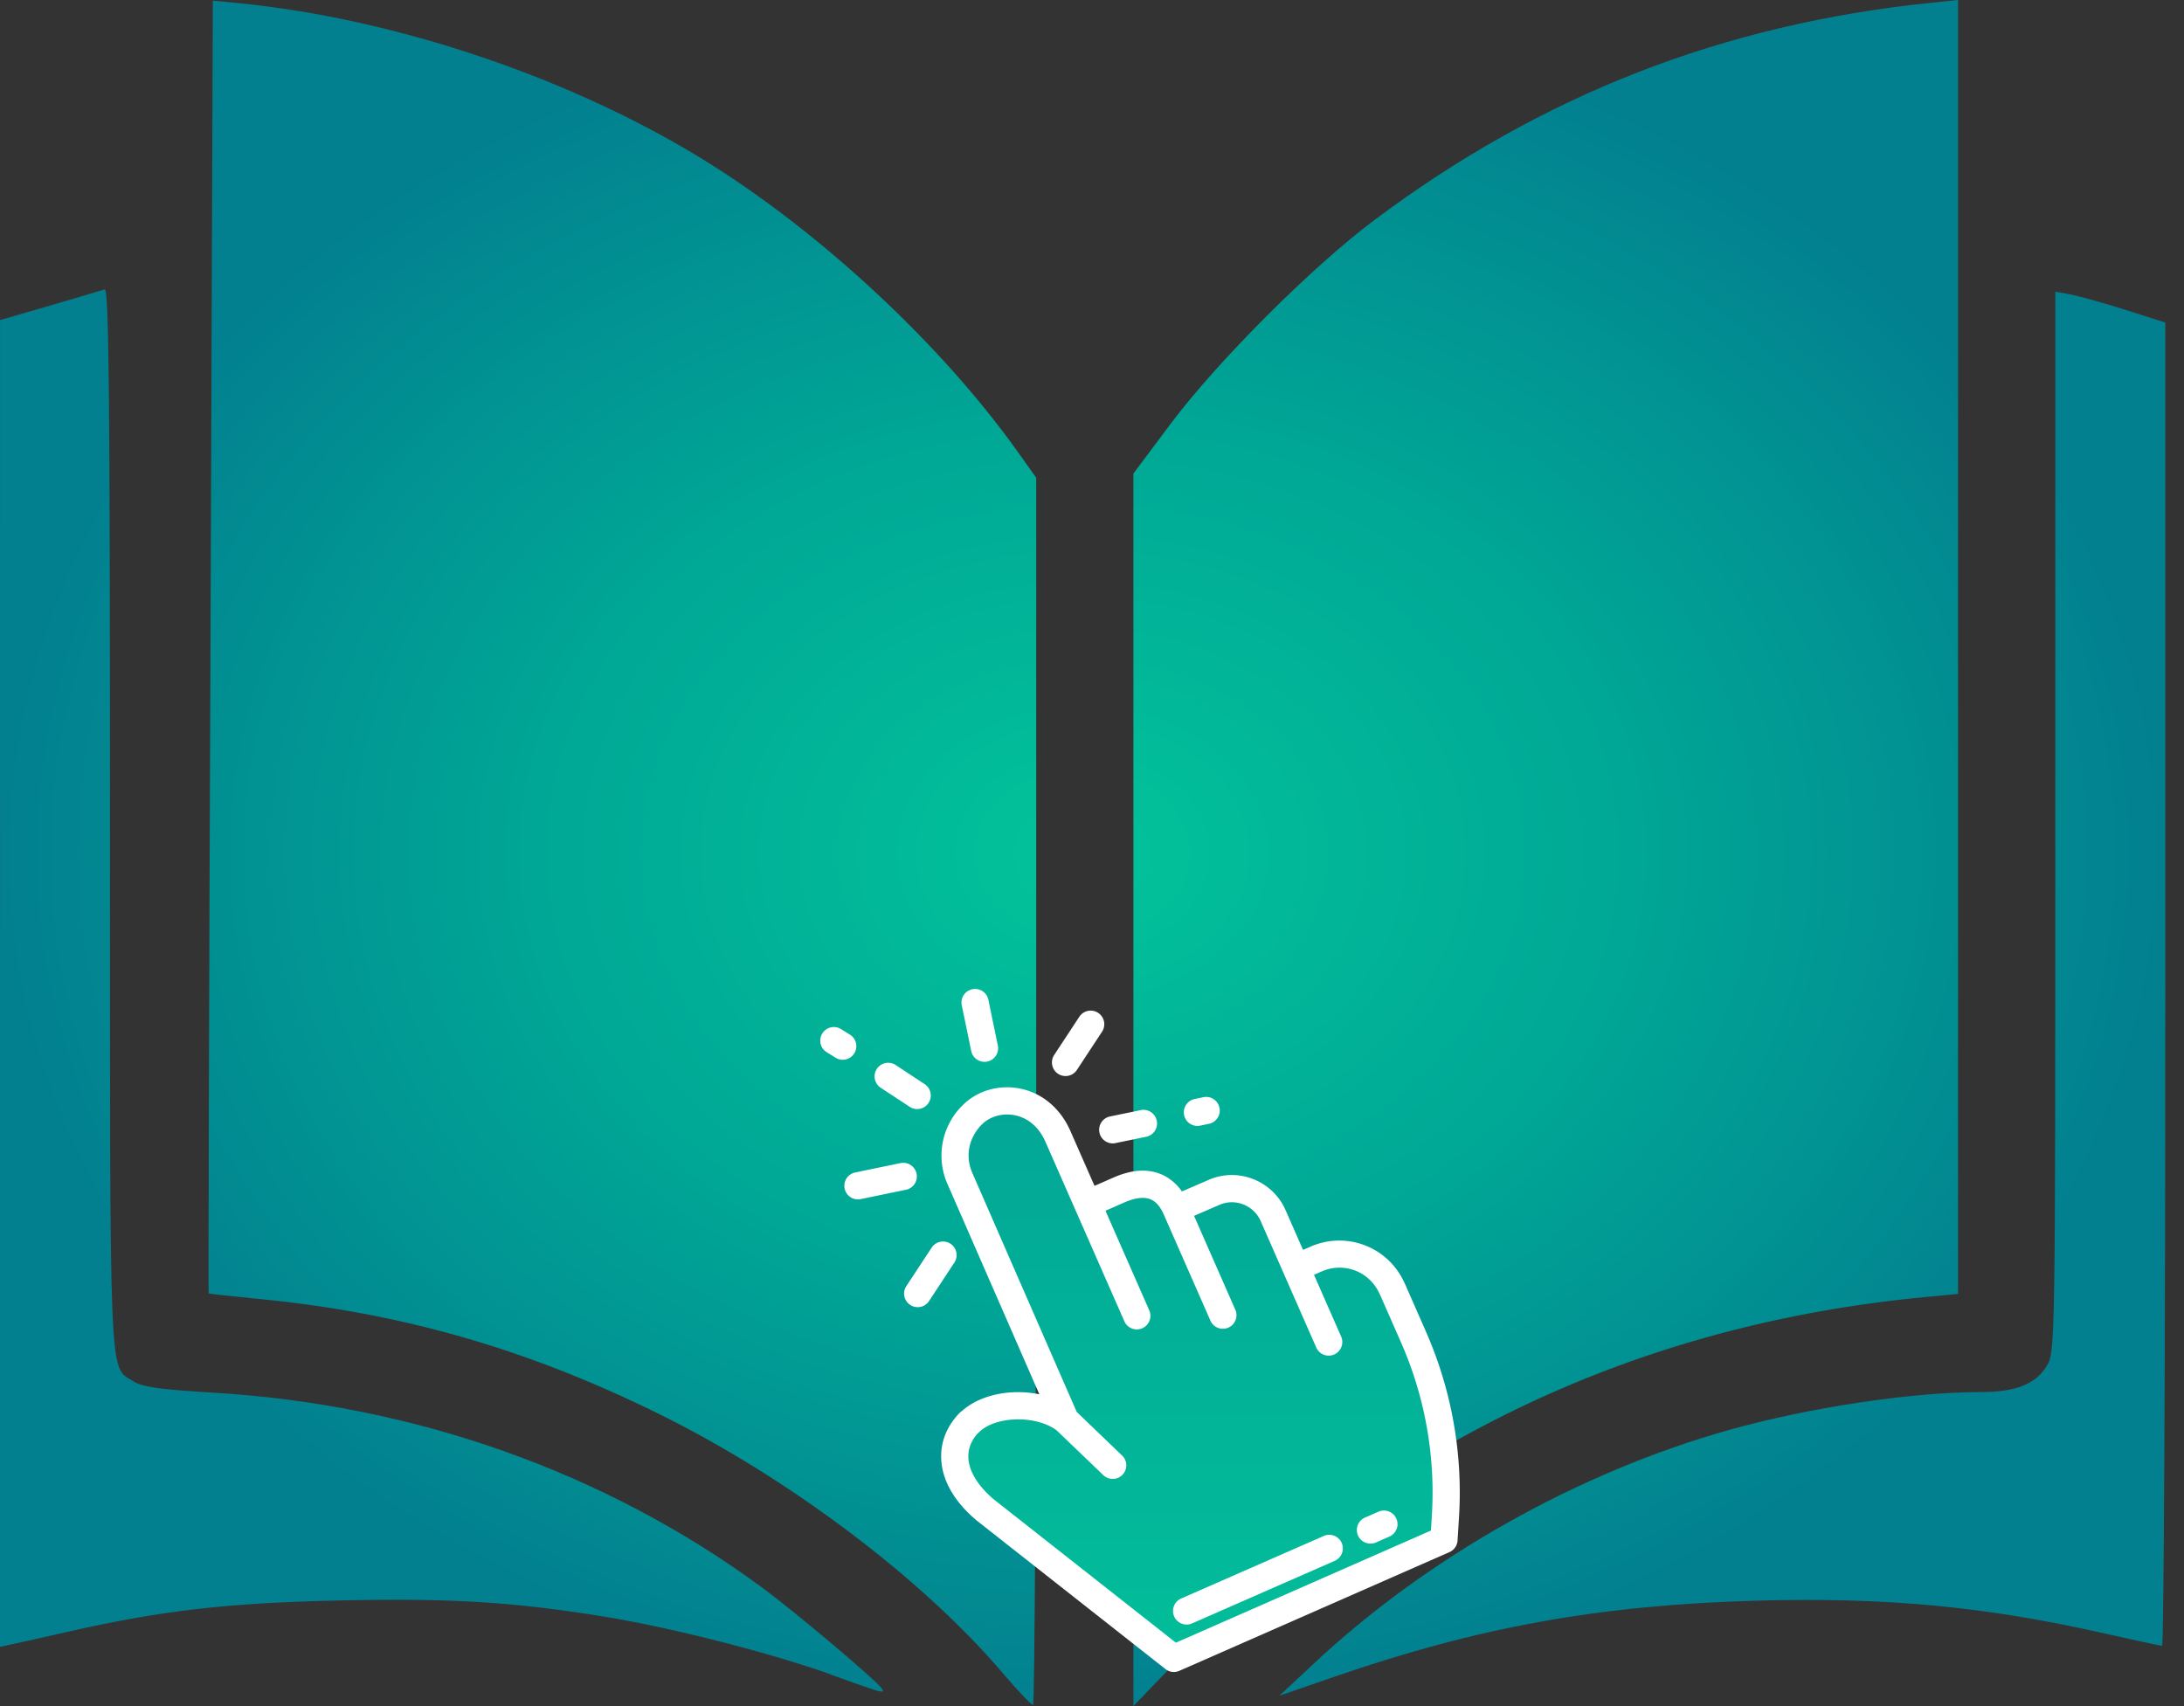 <svg width="96" height="75" fill="none" xmlns="http://www.w3.org/2000/svg"><rect width="100%" height="100%" fill="#333333" stroke="none"/><path d="M44.056 73.525c-3.535-4.15-9.435-8.59-15.15-11.398-5.77-2.837-11.251-4.412-17.474-5.021-1.227-.12-2.244-.23-2.26-.246-.016 0 .015-12.81.08-28.431L9.355.028l1.133.11c6.956.69 14.72 3.32 20.595 6.983 5.063 3.157 10.291 8.031 13.625 12.702L45.547 21v26.978c0 14.837-.063 26.975-.14 26.972-.079-.002-.686-.644-1.35-1.424Zm5.763-52.707 1.62-2.165c2.068-2.763 6.228-6.926 8.98-8.985C67.772 4.165 75.749 1.055 84.907.12L86.068 0v56.882l-1.347.127c-12.752 1.187-23.807 6.448-32.454 15.443L49.82 75V20.818Zm7.9 52.34c5.006-4.695 11.63-8.426 18.286-10.299 3.483-.98 8.012-1.663 11.019-1.663 1.576 0 2.45-.34 2.943-1.15.372-.612.376-.874.376-23.92l.001-23.304.697.127c.383.08 1.471.38 2.417.682l1.72.547v29.084c0 15.997-.064 29.084-.143 29.084-.079 0-1.228-.246-2.556-.547-5.246-1.182-9.566-1.588-15.24-1.435-6.883.19-12.231 1.15-18.59 3.347l-2.416.835 1.487-1.388Zm-21.191.452c-2.64-.945-7.002-2.06-9.946-2.54-4.002-.65-6.764-.823-11.67-.714-4.874.103-7.823.444-11.845 1.357-1.125.254-2.275.516-2.556.571L0 72.395l.002-58.324 2.183-.634c1.201-.35 2.288-.675 2.416-.714.185-.08.233 4.671.233 23.278 0 25.426-.056 24.009 1.029 24.722.377.245 1.162.357 3.402.491 8.902.508 17.35 3.497 24.246 8.584 1.488 1.097 5.057 4.11 5.261 4.44.143.23.048.206-2.244-.619v-.009Z" fill="url(#a)"/><path d="M51.697 53.139c-.297-.675-.97-1.506-2.524-.823l-1.369.602L46.5 49.95c-.786-1.788-2.736-1.92-3.727-.975-.717.684-1.043 1.775-.571 2.848l4.627 10.593c-1.127-.853-3.28-.844-4.243.149l.025-.039c-1.023 1.054-.852 2.548.701 3.853l8.288 6.523 11.872-5.219.065-1.035a16.9 16.9 0 0 0-1.396-7.853l-.898-2.044a4.042 4.042 0 0 0-.153-.31 2.529 2.529 0 0 0-3.227-1.098l-.893.388-1.008-2.294a1.98 1.98 0 0 0-2.618-1.011l-1.646.713Z" fill="url(#b)"/><path d="m62.687 58.555-.898-2.044a4.522 4.522 0 0 0-.176-.357 3.13 3.13 0 0 0-3.99-1.359l-.346.15-.443-1.006-.326-.742a2.562 2.562 0 0 0-1.434-1.369 2.553 2.553 0 0 0-1.972.05l-1.15.498a2.148 2.148 0 0 0-.77-.689c-.63-.325-1.386-.298-2.25.082l-.821.361-1.064-2.42c-.434-.986-1.238-1.663-2.207-1.856-.91-.182-1.838.075-2.48.688a3.097 3.097 0 0 0-.707 3.52l4.032 9.23a4.749 4.749 0 0 0-1.055-.092c-.937.024-1.78.322-2.345.825a.613.613 0 0 0-.104.085c-.567.584-.847 1.291-.808 2.044.047.94.584 1.869 1.553 2.683a.66.66 0 0 0 .015.012l8.288 6.523a.595.595 0 0 0 .61.077l11.873-5.219a.597.597 0 0 0 .356-.51l.065-1.034a17.573 17.573 0 0 0-1.446-8.131Zm-4.841.654a.598.598 0 1 0 1.094-.48l-1.182-2.69.342-.148a1.92 1.92 0 0 1 2.465.836c.047.086.09.175.13.264l.898 2.045a16.369 16.369 0 0 1 1.347 7.575l-.042.671-11.211 4.93-7.999-6.296c-.693-.585-1.092-1.232-1.122-1.823-.02-.382.112-.738.39-1.06a.657.657 0 0 0 .058-.052c.715-.737 2.5-.788 3.43-.105l2.06 1.977a.597.597 0 0 0 .827-.861l-2.003-1.924-4.58-10.486c-.401-.913-.038-1.722.437-2.175.356-.34.9-.485 1.421-.381.59.117 1.068.53 1.346 1.164l3.47 7.893a.597.597 0 1 0 1.095-.481l-1.925-4.378.822-.361c.517-.227.926-.265 1.218-.114.207.107.381.319.518.63l2.046 4.655a.598.598 0 1 0 1.094-.481l-1.804-4.105 1.095-.474a1.365 1.365 0 0 1 1.063-.03c.347.133.62.394.77.734l2.432 5.532Z" fill="#fff"/><path d="M60.242 67.856a.597.597 0 0 1-.24-1.145l.59-.258a.597.597 0 1 1 .48 1.094l-.59.259a.59.59 0 0 1-.24.05ZM52.158 71.415a.598.598 0 0 1-.24-1.145l6.296-2.761a.598.598 0 0 1 .48 1.094l-6.296 2.762a.598.598 0 0 1-.24.05ZM43.275 46.678a.598.598 0 0 1-.584-.477l-.41-1.982a.598.598 0 1 1 1.17-.242l.41 1.982a.597.597 0 0 1-.586.719ZM37.044 46.587a.595.595 0 0 1-.314-.09l-.413-.256a.598.598 0 0 1 .629-1.016l.413.256a.598.598 0 0 1-.316 1.106ZM40.316 48.754a.595.595 0 0 1-.328-.098l-1.275-.838a.597.597 0 1 1 .657-1l1.274.84a.597.597 0 0 1-.328 1.096ZM37.708 52.725a.598.598 0 0 1-.12-1.183l1.982-.41a.598.598 0 1 1 .242 1.171l-1.982.41a.615.615 0 0 1-.122.012ZM40.338 57.462a.596.596 0 0 1-.498-.926l1.112-1.69a.597.597 0 1 1 .999.656l-1.113 1.691a.597.597 0 0 1-.5.27ZM48.913 50.263a.598.598 0 0 1-.12-1.184l1.321-.272a.598.598 0 1 1 .242 1.17l-1.322.273a.595.595 0 0 1-.12.013ZM52.63 49.495a.598.598 0 0 1-.12-1.183l.413-.085a.598.598 0 0 1 .242 1.17l-.413.086a.613.613 0 0 1-.122.012ZM46.837 47.302a.597.597 0 0 1-.499-.926l1.112-1.691a.598.598 0 0 1 .999.657l-1.112 1.691a.598.598 0 0 1-.5.27Z" fill="#fff"/><defs><radialGradient id="a" cx="0" cy="0" r="1" gradientUnits="userSpaceOnUse" gradientTransform="matrix(0 37.5 -47.589 0 47.589 37.5)"><stop stop-color="#02C39A"/><stop offset=".49" stop-color="#00A896"/><stop offset="1" stop-color="#028090"/></radialGradient><linearGradient id="b" x1="35.835" y1="-14.98" x2="35.835" y2="76.829" gradientUnits="userSpaceOnUse"><stop stop-color="#046C8E"/><stop offset="1" stop-color="#02C19A"/></linearGradient></defs></svg>